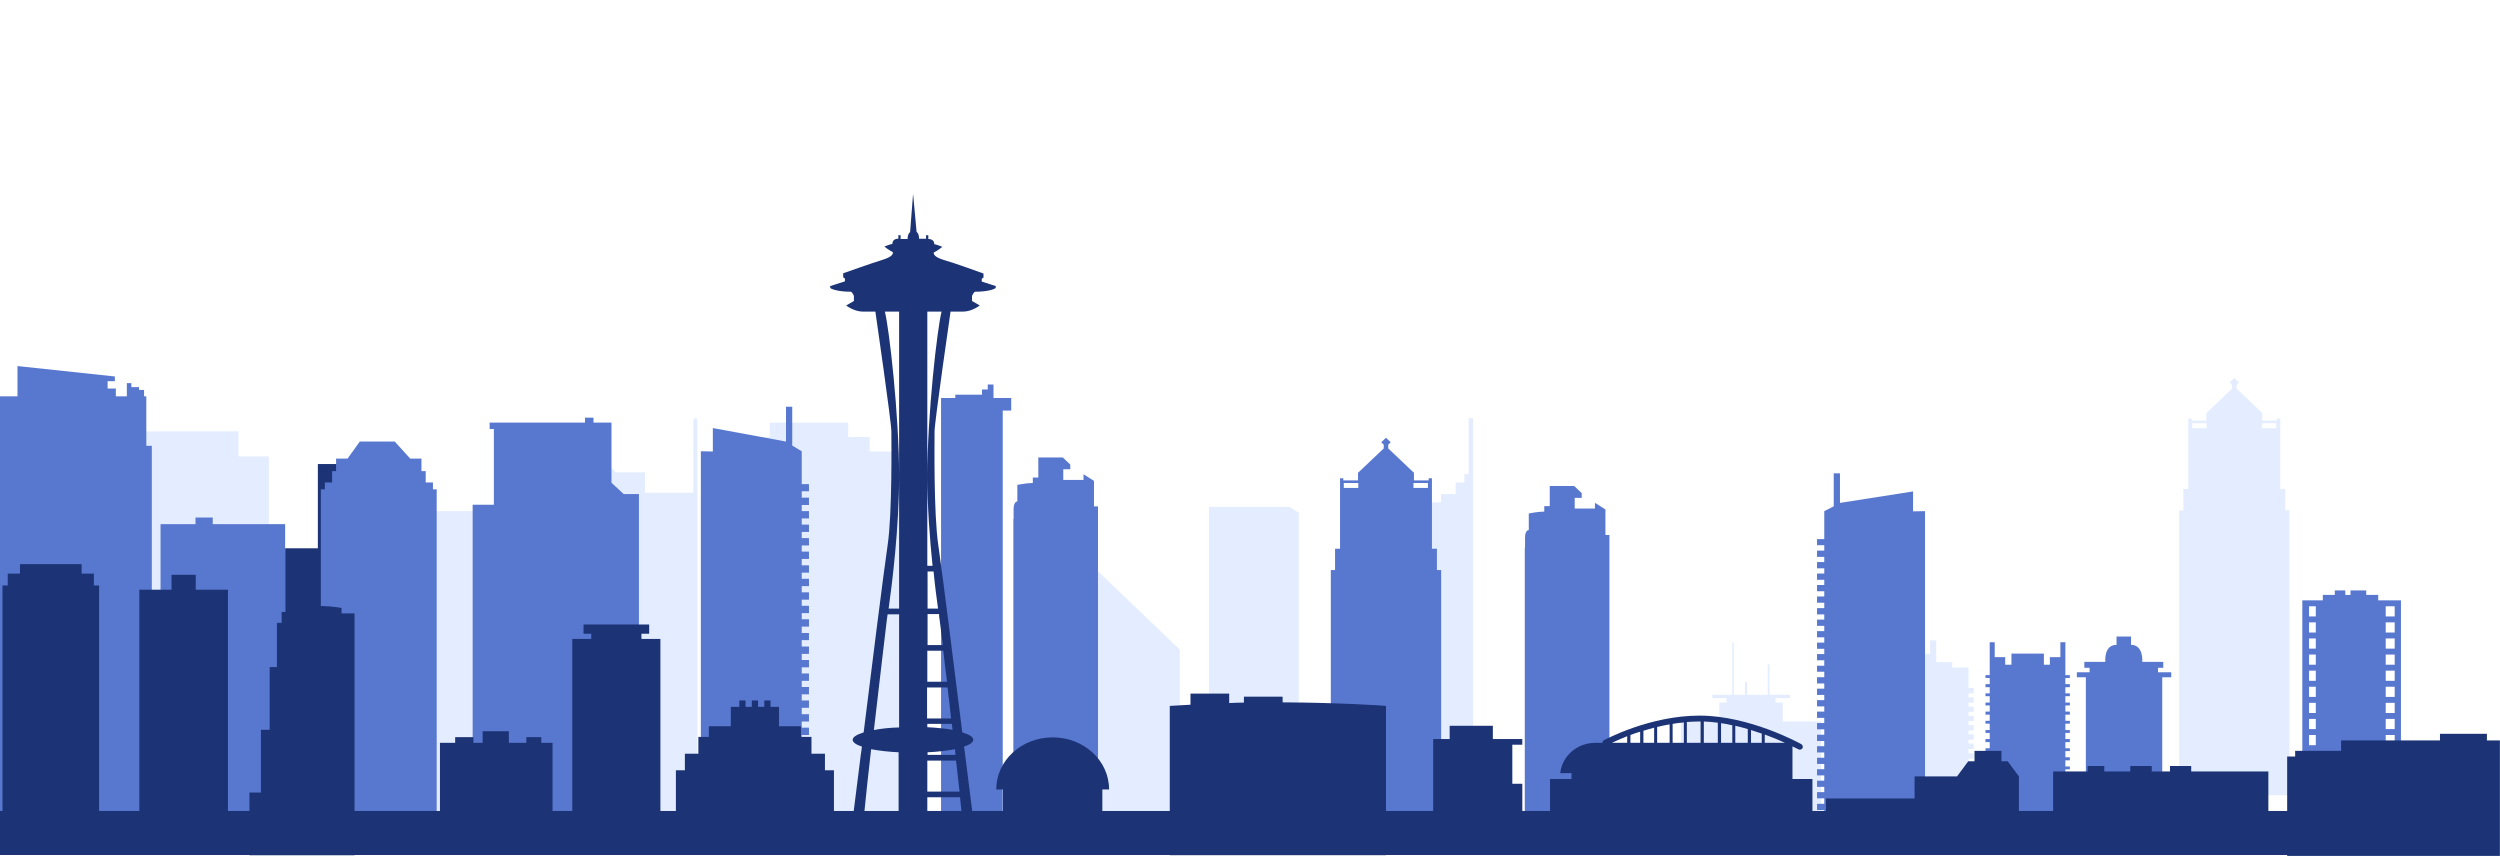 <svg width="787" height="270" viewBox="0 0 787 270" fill="none" xmlns="http://www.w3.org/2000/svg"><path d="M273.764 137.586H267.004V133.042H242.324V137.586H235.486V142.131H225.818V269.153H283.51V142.131H273.764V137.586Z" fill="#E3EDFF"></path><path d="M150.676 160.905H130.083V269.153H150.676V160.905Z" fill="#E3EDFF"></path><path d="M100.058 172.601H89.761V269.153H100.058H110.354H120.651V146.079H100.058V172.601Z" fill="#1C3476"></path><path d="M193.749 148.686H203.024V155.093H218.272V132.445C218.272 131.998 218.587 131.626 218.901 131.626C219.294 131.626 219.53 131.998 219.53 132.445V155.093V269.153H169.776V148.686C169.776 148.686 169.776 147.494 169.776 141.907C189.898 141.907 193.749 148.686 193.749 148.686Z" fill="#E3EDFF"></path><path d="M462.325 131.626V149.208H460.989V151.89H458.238V155.54H453.601V158.148H446.369L443.54 160.904V269.153H463.74V160.904V155.54V151.89V149.208V131.626H462.325Z" fill="#E3EDFF"></path><path d="M75.063 143.695V135.798H43.859V143.695V269.153H84.652V143.695H75.063Z" fill="#E3EDFF"></path><path d="M573.308 254.7V227.135H561.204V221.175H558.924V219.759H563.483V218.716H557.038V209.18H556.488V218.716H549.964V214.693H549.335V218.716H545.798V202.177H545.327V218.716H539.039V219.759H543.519V221.175H541.239V227.135H529.135V269.153H570.714H573.308H581.09V254.7H573.308Z" fill="#E3EDFF"></path><path d="M46.06 140.343V124.772H45.352V122.761H43.78V121.867H41.344V120.6H39.929V124.772H36.47V122.314H33.877V120.004H36.156V118.514L5.502 115.236V124.772H0V269.153H47.789V140.343H46.06Z" fill="#5877CF"></path><path d="M66.967 165.002V162.916H61.544V165.002H50.54V269.153H89.761V165.002H66.967Z" fill="#5877CF"></path><path d="M136.291 154.049V151.889H134.012V148.312H132.676V144.364H129.139L124.266 139H113.262L109.41 144.364H105.795V148.312H104.537V151.889H102.258V154.049H101V264.607H137.47V154.049H136.291Z" fill="#5877CF"></path><path d="M196.343 155.54L192.491 151.964V133.041H186.832V131.477H184.16V133.041H154.135V135.053H155.471V158.893H148.79V269.153H201.137V155.54H196.343Z" fill="#5877CF"></path><path d="M328.155 171.111V167.461H332.714L371.385 204.487V269.153H328.155V171.111Z" fill="#E3EDFF"></path><path d="M380.581 159.563H405.891L408.877 161.426V269.153H380.581V159.563Z" fill="#E3EDFF"></path><path d="M452.343 179.455V172.75H450.771V150.549H449.749V151.22H445.112V148.836L437.016 141.162V139.97L437.802 139.225L436.309 137.81L434.815 139.225L435.601 139.97V141.162L427.505 148.836V151.22H422.868V150.549H421.846V172.75H420.274V179.455H418.938V269.153H436.309H453.679V179.455H452.343ZM427.584 153.604H423.025V152.039H427.584V153.604ZM449.513 153.604H444.955V152.039H449.513V153.604Z" fill="#5877CF"></path><path d="M719.405 160.646V153.941H717.833V131.739H716.811V132.41H712.174V130.026L704.078 122.352V121.161L704.864 120.416L703.371 119L701.877 120.416L702.663 121.161V122.352L694.567 130.026V132.41H689.93V131.739H688.908V153.941H687.336V160.646H686V250.343H703.371H720.741V160.646H719.405ZM694.646 134.794H690.087V133.229H694.646V134.794ZM716.575 134.794H712.017V133.229H716.575V134.794Z" fill="#E3EDFF"></path><path d="M480.079 172.37C480.079 172.37 480.079 170.284 480.079 169.167C480.079 168.049 480.472 166.857 481.258 166.857C481.258 164.547 481.258 161.642 481.258 161.642C481.258 161.642 484.166 161.046 486.131 161.046C486.131 160.45 486.131 159.332 486.131 159.332H487.86V153H495.563L497.921 155.235V156.725H495.72V160.077H502.087V158.289L505.388 160.376V168.422H506.645V268.326H480V172.37H480.079Z" fill="#5877CF"></path><path d="M564.269 245.239V234.958C565.37 235.479 565.999 235.852 566.077 235.852C566.234 235.926 566.392 236.001 566.549 236.001C566.863 236.001 567.178 235.852 567.413 235.554C567.649 235.107 567.492 234.585 567.099 234.287C566.47 233.915 550.672 225.273 535.03 225.273C519.389 225.273 505.477 232.723 504.926 233.021C504.612 233.17 504.455 233.468 504.455 233.84H502.254C496.438 233.84 491.722 238.012 491.171 243.376H494.708V245.239H491.171H487.949V269.153H570.557V245.239H564.269ZM512.236 233.84H507.442C508.542 233.319 510.193 232.574 512.236 231.754V233.84ZM516.323 233.84H513.258V231.382C514.201 231.009 515.223 230.637 516.323 230.339V233.84ZM520.725 233.84H517.345V230.041C518.446 229.743 519.546 229.37 520.725 229.072V233.84ZM525.598 233.84H521.668V228.849C522.926 228.551 524.262 228.253 525.598 228.029V233.84ZM530.078 233.84H526.541V227.88C527.72 227.657 528.899 227.508 530.078 227.433V233.84ZM535.423 233.84H531.022V227.284C532.279 227.21 533.615 227.135 534.873 227.135C535.03 227.135 535.187 227.135 535.345 227.135V233.84H535.423ZM540.768 233.84H536.366V227.135C537.86 227.21 539.275 227.284 540.768 227.508V233.84ZM545.327 233.84H541.79V227.657C542.969 227.806 544.148 228.029 545.327 228.327V233.84ZM550.2 233.84H546.27V228.476C547.606 228.774 548.942 229.147 550.2 229.519V233.84ZM554.602 233.84H551.222V229.817C552.401 230.19 553.501 230.562 554.602 230.935V233.84ZM555.545 233.84V231.233C557.981 232.127 560.182 233.021 561.911 233.84H555.545Z" fill="#1C3476"></path><path d="M755.11 188.991H753.853H748.665V187.277H744.892V185.862H739.94V187.277H738.29V185.862H734.989V187.277H731.216V188.991H726.814H724.771V190.853V194.057V195.919V199.123V200.985V204.189V206.051V209.255V211.117V214.321V216.183V219.387V221.25V224.453V226.315V229.519V231.381V234.585V236.447V239.651V241.513V244.717V246.579V249.783V251.645V254.849V256.712V259.915V261.777V264.981V266.843V269.153H726.814V266.843H728.936V269.153H750.944V266.843H753.774V269.153H755.818V188.991H755.11ZM751.023 254.849V251.645H753.853V254.849H751.023ZM753.853 256.712V259.915H751.023V256.712H753.853ZM751.023 249.783V246.579H753.853V249.783H751.023ZM751.023 244.717V241.513H753.853V244.717H751.023ZM751.023 239.651V236.447H753.853V239.651H751.023ZM751.023 234.585V231.381H753.853V234.585H751.023ZM751.023 229.519V226.315H753.853V229.519H751.023ZM751.023 224.453V221.25H753.853V224.453H751.023ZM751.023 219.387V216.183H753.853V219.387H751.023ZM751.023 214.321V211.117H753.853V214.321H751.023ZM751.023 209.255V206.051H753.853V209.255H751.023ZM751.023 204.189V200.985H753.853V204.189H751.023ZM751.023 199.123V195.919H753.853V199.123H751.023ZM751.023 194.057V190.853H753.853V194.057H751.023ZM726.893 190.853H729.015V194.057H726.893V190.853ZM726.893 195.919H729.015V199.123H726.893V195.919ZM726.893 200.985H729.015V204.189H726.893V200.985ZM726.893 206.051H729.015V209.255H726.893V206.051ZM726.893 211.117H729.015V214.321H726.893V211.117ZM726.893 216.183H729.015V219.387H726.893V216.183ZM726.893 221.25H729.015V224.453H726.893V221.25ZM726.893 226.315H729.015V229.519H726.893V226.315ZM726.893 231.381H729.015V234.585H726.893V231.381ZM726.893 236.447H729.015V239.651H726.893V236.447ZM726.893 241.513H729.015V244.717H726.893V241.513ZM726.893 246.579H729.015V249.783H726.893V246.579ZM726.893 251.645H729.015V254.849H726.893V251.645ZM726.893 256.712H729.015V259.915H726.893V256.712ZM726.893 264.981V261.777H729.015V264.981H726.893ZM751.023 264.981V261.777H753.853V264.981H751.023Z" fill="#5877CF"></path><path d="M679.34 211.639V210.224H680.99V208.361H674.388C674.388 208.361 674.86 202.997 670.851 202.997C670.851 200.986 670.851 200.39 670.851 200.39H668.572H666.292C666.292 200.39 666.292 200.986 666.292 202.997C662.205 202.997 662.755 208.361 662.755 208.361H656.153V210.224H657.803V211.639H653.795V213.204H656.624V269.153H680.676V213.204H683.506V211.639H679.34Z" fill="#5877CF"></path><path d="M651.594 213.427V212.533H650.179V209.255V202.177H648.607V206.871H645.306V209.255H643.42V205.753H633.202V209.255H631.237V206.871H627.935V202.177H626.363V209.255V212.533H625.027V213.427H626.363V215.364H625.027V216.332H626.363V218.269H625.027V219.163H626.363V221.175H625.027V222.069H626.363V224.006H625.027V224.974H626.363V226.911H625.027V227.805H626.363V229.817H625.027V230.711H626.363V232.648H625.027V233.616H626.363V235.553H625.027V236.447H626.363V238.384H625.027V239.353H626.363V241.29H625.027V242.184H626.363V244.195H625.027V245.089H626.363V247.026H625.027V247.995H626.363V249.932H625.027V250.826H626.363V252.837H625.027V253.731H626.363V255.668H625.027V256.637H626.363V258.574H625.027V259.468H626.363V261.479H625.027V262.373H626.363V264.31H625.027V265.279H626.363V267.216H625.027V268.11H626.363V269.153H650.179V268.11H651.594V267.216H650.179V265.279H651.594V264.31H650.179V262.373H651.594V261.479H650.179V259.468H651.594V258.574H650.179V256.637H651.594V255.668H650.179V253.731H651.594V252.837H650.179V250.826H651.594V249.932H650.179V247.995H651.594V247.026H650.179V245.089H651.594V244.195H650.179V242.184H651.594V241.29H650.179V239.353H651.594V238.384H650.179V236.447H651.594V235.553H650.179V233.616H651.594V232.648H650.179V230.711H651.594V229.817H650.179V227.805H651.594V226.911H650.179V224.974H651.594V224.006H650.179V222.069H651.594V221.175H650.179V219.163H651.594V218.269H650.179V216.332H651.594V215.364H650.179V213.427H651.594Z" fill="#5877CF"></path><path d="M621.333 218.269V216.556H619.682V210.149H614.573V208.435H609.543V205.902V201.581H607.578V205.902H604.277V208.435H599.011V210.149H593.902V216.556H592.251V218.269H593.902V219.536H592.251V221.175H593.902V222.441H592.251V224.08H593.902V225.347H592.251V226.986H593.902V228.252H592.251V229.966H593.902V231.158H592.251V232.871H593.902V234.063H592.251V235.777H593.902V237.118H592.251V238.831H593.902V240.172H592.251V241.811H593.902V243.152H592.251V244.866H593.902V246.207H592.251V247.92H593.902V249.261H592.251V250.9H593.902V252.241H592.251V253.955H593.902V255.296H592.251V257.009H593.902V258.35H592.251V259.989H593.902V261.405H592.251V263.044H593.902V264.385H592.251V266.098H593.902V267.439H592.251V269.153H593.902H619.682H621.333V267.439H619.682V266.098H621.333V264.385H619.682V263.044H621.333V261.405H619.682V259.989H621.333V258.35H619.682V257.009H621.333V255.296H619.682V253.955H621.333V252.241H619.682V250.9H621.333V249.261H619.682V247.92H621.333V246.207H619.682V244.866H621.333V243.152H619.682V241.811H621.333V240.172H619.682V238.831H621.333V237.118H619.682V235.777H621.333V234.063H619.682V232.871H621.333V231.158H619.682V229.966H621.333V228.252H619.682V226.986H621.333V225.347H619.682V224.08H621.333V222.441H619.682V221.175H621.333V219.536H619.682V218.269H621.333Z" fill="#E3EDFF"></path><path d="M254.664 154.646V152.411H252.385V142.056L249.398 140.268V128.05H247.433V139.001L224.403 134.755V142.13L220.63 142.056V269.153H252.385V265.428H254.664V263.118H252.385V261.182H254.664V258.872H252.385V256.935H254.664V254.625H252.385V252.688H254.664V250.379H252.385V248.367H254.664V246.058H252.385V244.121H254.664V241.811H252.385V239.874H254.664V237.565H252.385V235.628H254.664V233.318H252.385V231.381H254.664V229.072H252.385V227.135H254.664V224.825H252.385V222.814H254.664V220.504H252.385V218.567H254.664V216.258H252.385V214.321H254.664V212.011H252.385V210.074H254.664V207.765H252.385V205.828H254.664V203.518H252.385V201.507H254.664V199.272H252.385V197.26H254.664V194.951H252.385V193.014H254.664V190.704H252.385V188.767H254.664V186.458H252.385V184.521H254.664V182.211H252.385V180.274H254.664V177.965H252.385V175.953H254.664V173.644H252.385V171.707H254.664V169.397H252.385V167.46H254.664V165.151H252.385V163.214H254.664V160.904H252.385V158.967H254.664V156.658H252.385V154.646H254.664Z" fill="#5877CF"></path><path d="M572 171.619V169.718H574.277V160.911L577.261 159.391V149H579.224V158.314L602.231 154.702V160.975L606 160.911V269H574.277V265.832H572V263.868H574.277V262.221H572V260.257H574.277V258.609H572V256.645H574.277V254.998H572V253.034H574.277V251.323H572V249.359H574.277V247.712H572V245.748H574.277V244.1H572V242.136H574.277V240.489H572V238.525H574.277V236.878H572V234.913H574.277V233.266H572V231.302H574.277V229.591H572V227.627H574.277V225.98H572V224.016H574.277V222.369H572V220.404H574.277V218.757H572V216.793H574.277V215.146H572V213.182H574.277V211.471H572V209.57H574.277V207.86H572V205.895H574.277V204.248H572V202.284H574.277V200.637H572V198.673H574.277V197.025H572V195.061H574.277V193.414H572V191.45H574.277V189.739H572V187.775H574.277V186.128H572V184.164H574.277V182.516H572V180.552H574.277V178.905H572V176.941H574.277V175.294H572V173.329H574.277V171.619H572Z" fill="#5877CF"></path><path d="M318.33 125.294H315.658H312.75V124.25V121.047H310.942V122.611H309.134V124.25H300.724V125.294H296.244V269.153H315.658V129.242H318.33V125.294Z" fill="#5877CF"></path><path d="M170.405 233.84V232.052H165.689V233.84H160.187V230.19H151.934V233.84H149.025V232.052H143.288V233.84H138.493V269.153H173.942V233.84H170.405Z" fill="#1C3476"></path><path d="M201.923 201.134V199.495H204.36V196.59H183.688V199.495H186.125V201.134H180.151V269.153H207.897V201.134H201.923Z" fill="#1C3476"></path><path d="M259.694 242.482V237.267H255.45V231.978H252.149V228.625H245.232V222.516H242.56V220.505H240.595V222.516H238.63V220.505H236.665V222.516H234.7V220.505H232.735V222.516H230.062V228.625H223.145V231.978H219.844V237.267H215.6V242.482H212.77V269.153H262.524V242.482H259.694Z" fill="#1C3476"></path><path d="M319.079 163.37C319.079 163.37 319.079 161.284 319.079 160.167C319.079 159.049 319.472 157.857 320.258 157.857C320.258 155.547 320.258 152.642 320.258 152.642C320.258 152.642 323.166 152.046 325.131 152.046C325.131 151.45 325.131 150.332 325.131 150.332H326.86V144H334.563L336.921 146.235V147.725H334.72V151.077H341.087V149.289L344.388 151.376V159.422H345.645V259.326H319V163.37H319.079Z" fill="#5877CF"></path><path d="M331.378 232.126C321.553 232.126 313.614 239.427 313.614 248.516H315.736V269.153H347.019V248.516H349.141C349.141 239.427 341.203 232.126 331.378 232.126Z" fill="#1C3476"></path><path d="M479.224 234.436V232.648H476.08H469.949V228.476H456.352V232.648H451.164V234.436V246.729V257.978V269.153H476.08V257.978H479.224V246.729H476.08V234.436H479.224Z" fill="#1C3476"></path><path d="M29.554 184.298V180.573H25.703V177.593H6.288V180.573H2.437V184.298H0.786V269.153H31.204V184.298H29.554Z" fill="#1C3476"></path><path d="M107.525 193.089V191.375C107.525 191.375 96.599 189.364 91.962 192.642C90.311 192.642 88.661 192.642 88.661 192.642V196.069H87.167V210H84.888V229.743H82.137V249.485H78.521V269.228H111.612V249.485V229.743V211.639V210V196.069V193.089H107.525Z" fill="#1C3476"></path><path d="M61.622 185.639V180.945H53.998V185.639H43.859V269.153H71.762V185.639H61.622Z" fill="#1C3476"></path><path d="M309.055 88.639V87.746L309.605 87.373V86.106C309.605 86.106 300.409 82.754 297.187 81.86C293.964 80.891 293.885 79.923 293.964 79.476C295.379 78.805 296.636 77.688 296.636 77.688C296.636 77.688 294.514 76.868 294.121 76.868C294.121 75.155 292.235 75.23 292.235 75.23V74.037H291.527V75.155C291.527 75.155 290.191 75.155 289.327 75.155C289.327 73.888 288.934 73.293 288.541 72.995L287.44 61L286.497 73.069C286.104 73.367 285.711 73.963 285.711 75.23C284.846 75.23 283.51 75.23 283.51 75.23V74.037H282.803V75.155C282.803 75.155 280.916 75.006 280.916 76.794C280.445 76.794 278.401 77.614 278.401 77.614C278.401 77.614 279.659 78.656 281.074 79.401C281.152 79.849 280.995 80.817 277.851 81.785C274.628 82.754 265.432 86.032 265.432 86.032V87.299L265.982 87.671V88.565L261.345 90.055C261.345 90.055 261.345 90.278 261.345 90.576C261.345 90.874 263.546 91.843 267.947 91.843C268.576 92.439 268.812 93.184 268.812 93.184V94.749L266.375 96.164C266.375 96.164 268.812 98.101 271.72 98.101C274.628 98.101 275.572 98.101 275.572 98.101C275.572 98.101 280.602 132.818 280.602 135.798C280.602 138.778 280.916 161.649 279.423 171.632C278.244 179.455 273.764 215.364 271.877 230.562C269.677 231.233 268.419 232.052 268.419 232.872C268.419 233.691 269.519 234.436 271.327 235.032C271.17 236.522 271.013 237.341 271.013 237.341L267.004 269.153H270.698L273.056 246.356C273.056 246.356 273.528 242.035 274.235 235.852C276.593 236.299 279.58 236.671 282.881 236.82V269.153H287.362H291.842V262.448H303.396L304.103 269.153H307.798L303.789 237.341C303.789 237.341 303.71 236.522 303.475 235.032C305.282 234.436 306.383 233.691 306.383 232.872C306.383 231.978 305.125 231.233 302.924 230.562C301.038 215.364 296.558 179.53 295.379 171.632C293.885 161.575 294.2 138.704 294.2 135.798C294.2 132.818 299.23 98.101 299.23 98.101C299.23 98.101 300.173 98.101 303.082 98.101C305.99 98.101 308.426 96.164 308.426 96.164L305.99 94.749V93.184C305.99 93.184 306.226 92.439 306.854 91.843C311.335 91.843 313.457 90.874 313.457 90.576C313.457 90.278 313.457 90.055 313.457 90.055L309.055 88.639ZM295.3 191.598H291.999V179.902H293.885C294.357 184.745 294.907 188.767 295.3 191.598ZM295.772 194.951C295.929 195.845 296.243 198.9 296.794 203.072H291.999V193.312H295.615C295.615 194.057 295.693 194.579 295.772 194.951ZM291.92 216.407H298.287C298.68 219.611 299.073 222.963 299.387 226.167H291.842V216.407H291.92ZM291.92 214.619V204.86H296.951C297.265 207.765 297.658 211.118 298.13 214.619H291.92ZM278.558 98.101H283.039V149.953V191.598H279.737C280.838 183.85 283.039 166.12 283.039 149.953C283.039 130.434 279.895 103.316 278.558 98.101ZM275.1 229.817C276.751 215.736 278.873 197.41 279.187 195.025C279.266 194.653 279.344 194.057 279.423 193.387H283.039V228.997C280.052 229.072 277.301 229.37 275.1 229.817ZM301.745 246.356L302.06 249.187H291.92V239.428H300.959C301.431 243.6 301.745 246.356 301.745 246.356ZM291.92 260.735V250.975H302.217L303.239 260.735H291.92ZM300.802 237.64H291.999V236.82C295.3 236.671 298.208 236.299 300.645 235.852C300.645 236.447 300.724 237.044 300.802 237.64ZM291.92 228.923V227.88H299.623C299.702 228.551 299.78 229.147 299.859 229.743C297.658 229.37 294.907 229.072 291.92 228.923ZM291.92 149.879C291.92 159.563 292.706 169.77 293.571 178.114H291.92V149.879V98.101H296.401C295.064 103.316 291.92 130.434 291.92 149.879Z" fill="#1C3476"></path><path d="M403.768 221.1V219.312H391.585V221.175C390.013 221.175 388.441 221.249 386.948 221.324V218.344H374.765V221.845C370.678 222.069 368.241 222.218 368.241 222.218V269.227H436.309V222.218C436.309 222.143 421.375 221.175 403.768 221.1Z" fill="#1C3476"></path><path d="M722.515 238.152V236.364H736.978V233.086H768.103V231H782.88V233.086H786.967V236.364V237.109V238.152V239.94V269.442H720V238.152H722.515Z" fill="#1C3476"></path><path d="M689.794 242.854V241.141H684.292H683.113V242.854H677.375V241.141H671.873H670.615V242.854H662.441V241.141H658.118H657.175V242.854H646.328V269.153H714.081V242.854H689.794Z" fill="#1C3476"></path><path d="M630.058 239.651V236.373H621.569V239.651H619.604L616.067 244.419H602.705V251.347H574.802V269.153H602.705V269.004H635.56V244.419L632.023 239.651H630.058Z" fill="#1C3476"></path><path d="M786 255.296H0V267.514H786V255.296Z" fill="#1C3476"></path><path d="M786 256.935H0V269.153H786V256.935Z" fill="#1C3476"></path></svg>
